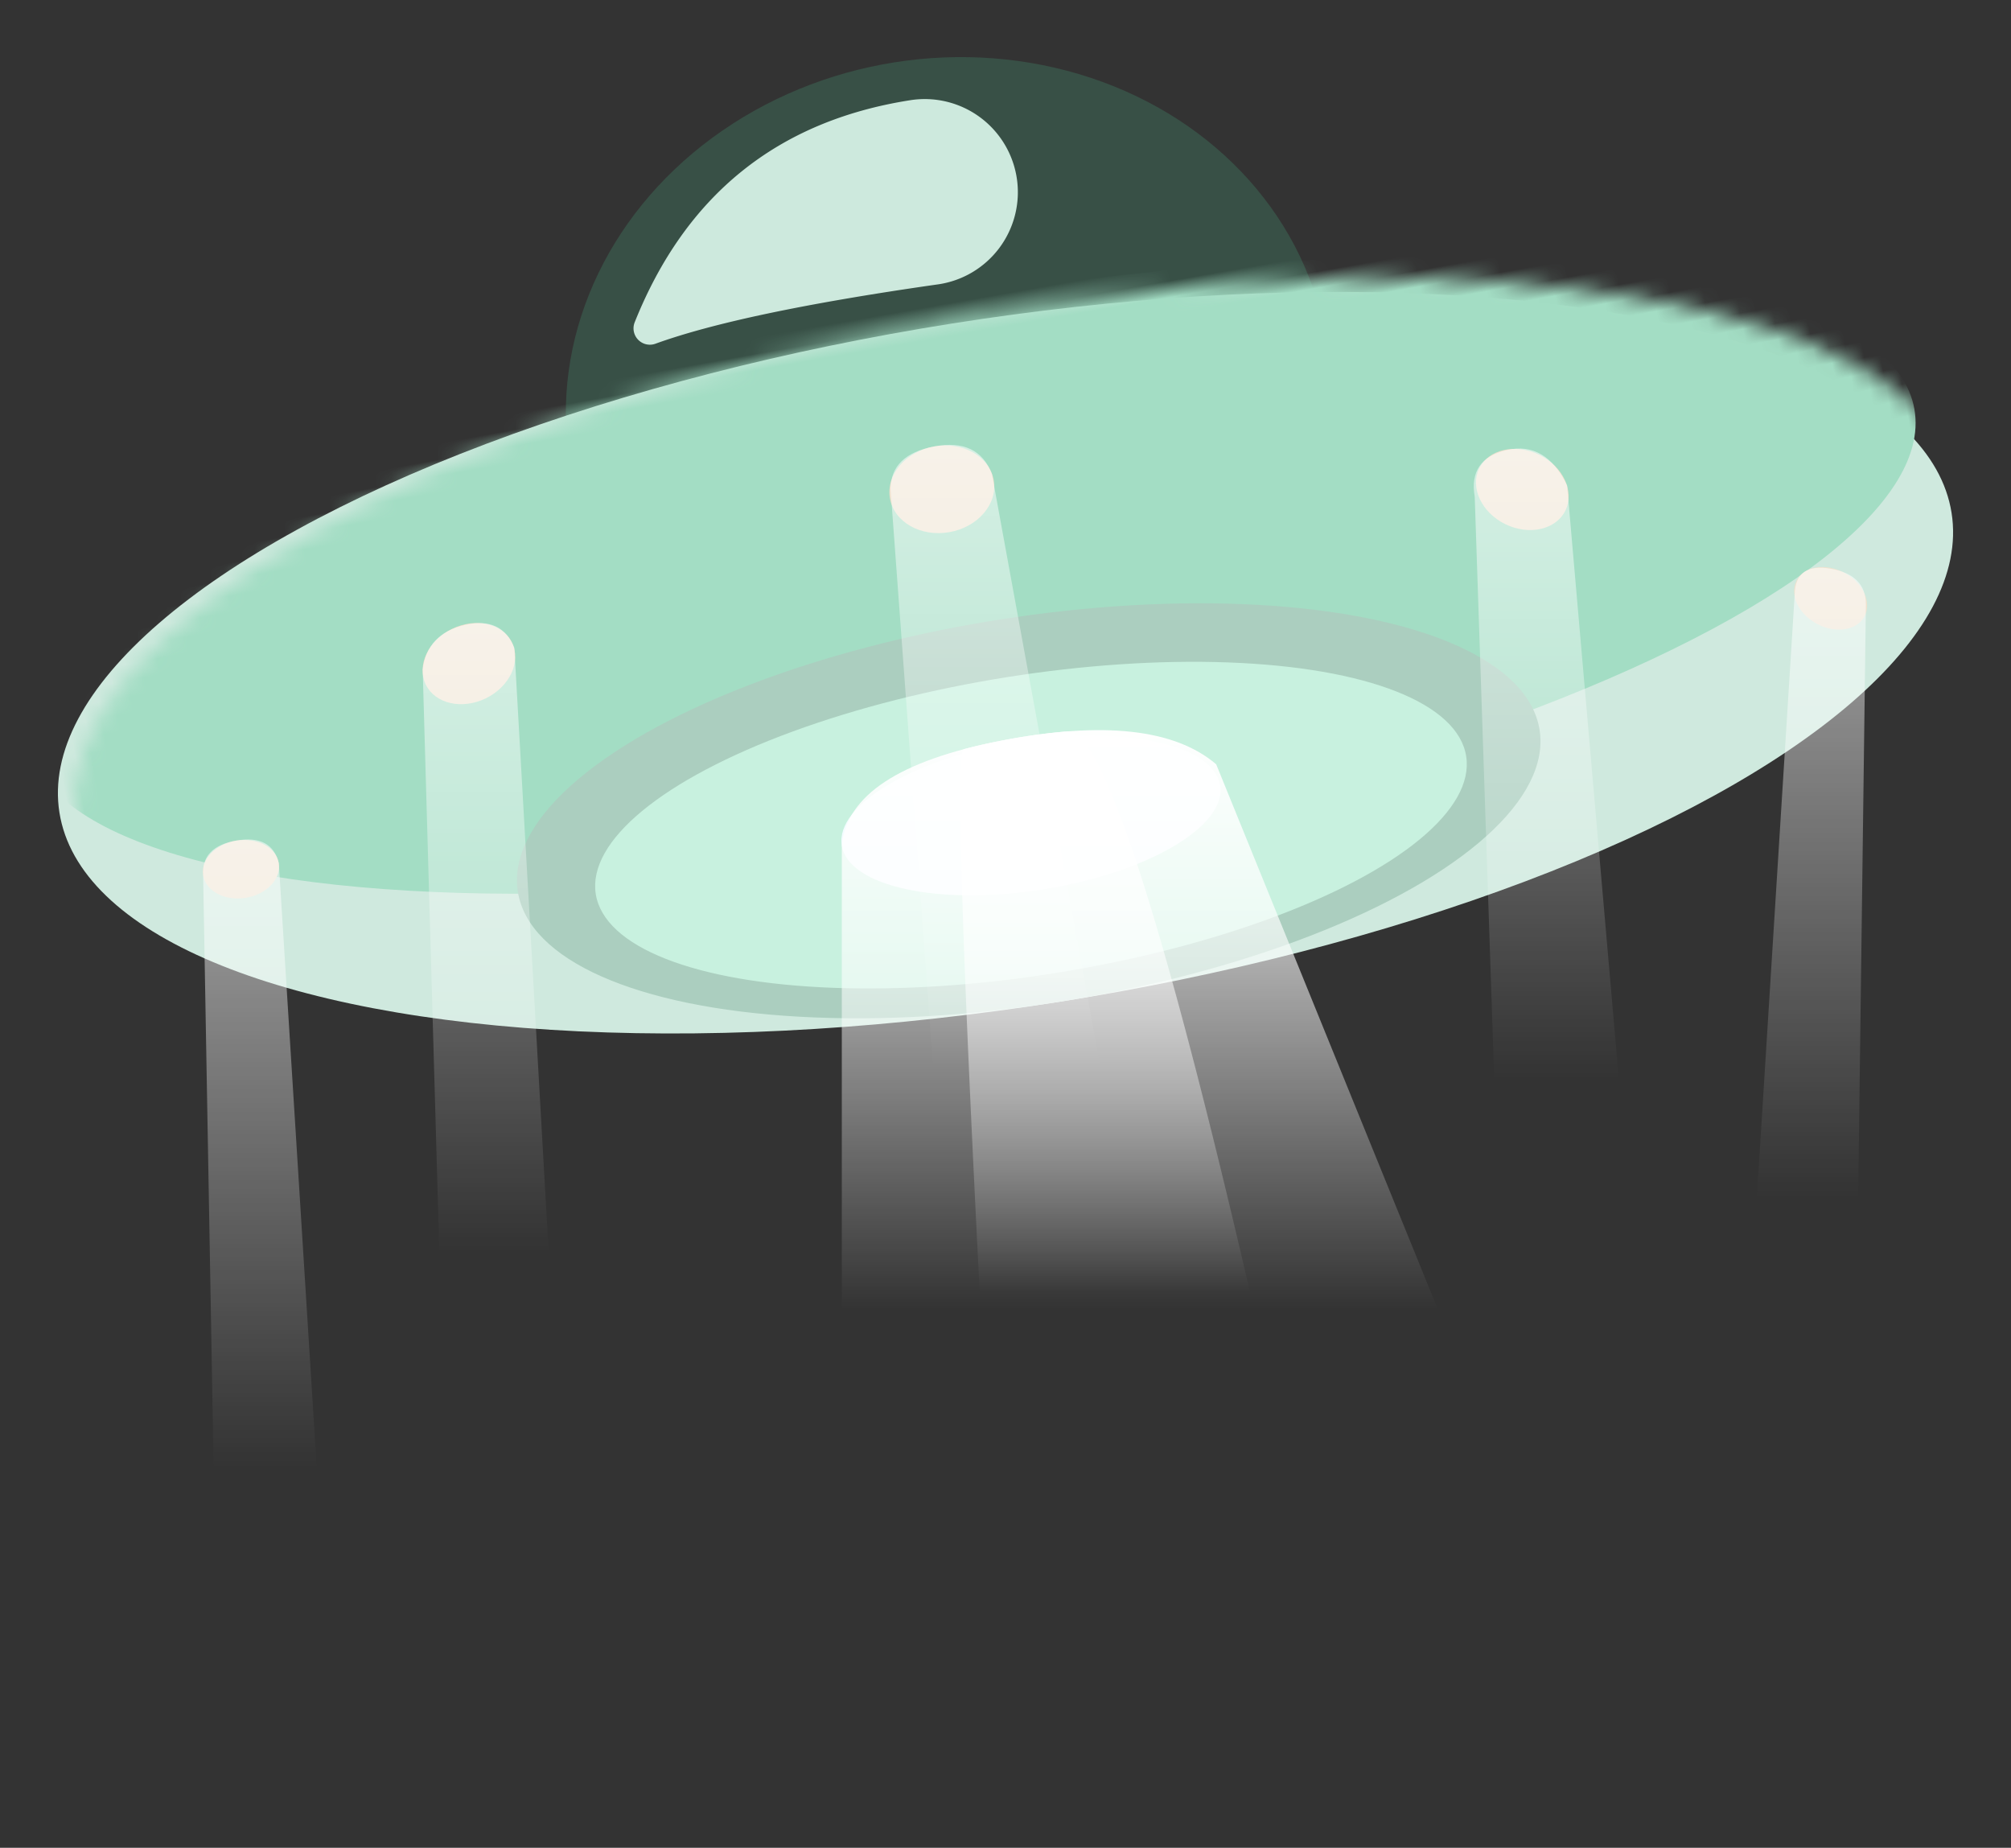 <svg width="123" height="113" xmlns="http://www.w3.org/2000/svg" xmlns:xlink="http://www.w3.org/1999/xlink"><rect width="100%" height="100%" fill="#333333" stroke="none"/><defs><linearGradient x1="50%" y1="0%" x2="50%" y2="100%" id="e"><stop stop-color="#FFF" stop-opacity=".55" offset="0%"/><stop stop-color="#FFF" stop-opacity="0" offset="62.69%"/><stop stop-color="#FFF" stop-opacity="0" offset="100%"/></linearGradient><linearGradient x1="50%" y1="0%" x2="50%" y2="100%" id="f"><stop stop-color="#FFF" stop-opacity=".55" offset="0%"/><stop stop-color="#FFF" stop-opacity="0" offset="62.69%"/><stop stop-color="#FFF" stop-opacity="0" offset="100%"/></linearGradient><linearGradient x1="50%" y1="0%" x2="50%" y2="100%" id="g"><stop stop-color="#FFF" stop-opacity=".55" offset="0%"/><stop stop-color="#FFF" stop-opacity="0" offset="62.69%"/><stop stop-color="#FFF" stop-opacity="0" offset="100%"/></linearGradient><linearGradient x1="50%" y1="0%" x2="50%" y2="100%" id="h"><stop stop-color="#FFF" stop-opacity=".55" offset="0%"/><stop stop-color="#FFF" stop-opacity="0" offset="62.69%"/><stop stop-color="#FFF" stop-opacity="0" offset="100%"/></linearGradient><linearGradient x1="50%" y1="0%" x2="50%" y2="100%" id="i"><stop stop-color="#FFF" stop-opacity=".55" offset="0%"/><stop stop-color="#FFF" stop-opacity="0" offset="62.69%"/><stop stop-color="#FFF" stop-opacity="0" offset="100%"/></linearGradient><linearGradient x1="50%" y1="0%" x2="50%" y2="100%" id="j"><stop stop-color="#FFF" offset="0%"/><stop stop-color="#FFF" stop-opacity="0" offset="54.455%"/><stop stop-color="#FFF" stop-opacity="0" offset="100%"/></linearGradient><linearGradient x1="50%" y1="0%" x2="50%" y2="100%" id="k"><stop stop-color="#FFF" offset="0%"/><stop stop-color="#FFF" stop-opacity="0" offset="54.455%"/><stop stop-color="#FFF" stop-opacity="0" offset="100%"/></linearGradient><ellipse id="a" cx="26.943" cy="24.552" rx="23.434" ry="20.997"/><ellipse id="c" cx="61.5" cy="30.469" rx="58.586" ry="20.998"/></defs><g fill="none" fill-rule="evenodd"><g transform="translate(31.043)"><mask id="b" fill="#fff"><use xlink:href="#a"/></mask><use fill-opacity=".2" fill="#4DC591" transform="rotate(-9 26.943 24.552)" xlink:href="#a"/><path d="M9.047 21.02c3.492-1.268 9.194-2.47 17.107-3.605l.144-.02a5.695 5.695 0 10-1.691-11.263C16.5 7.408 10.89 11.933 7.777 19.709a1 1 0 001.27 1.311z" fill="#CDE9DD" mask="url(#b)"/></g><g transform="translate(0 10.058)"><mask id="d" fill="#fff"><use xlink:href="#c"/></mask><use fill="#CFE9DE" transform="rotate(-9 61.5 30.469)" xlink:href="#c"/><ellipse fill="#A3DDC4" mask="url(#d)" transform="rotate(-10 59.392 25.129)" cx="59.392" cy="25.129" rx="58.589" ry="16.856"/></g><ellipse fill="#ABCEBF" transform="rotate(-9 62.92 49.583)" cx="62.92" cy="49.583" rx="31.636" ry="11.83"/><ellipse fill="#C8F1DF" transform="rotate(-9 63.058 50.46)" cx="63.058" cy="50.46" rx="26.95" ry="9.168"/><ellipse fill="#F3FCFF" transform="rotate(-9 63.058 49.868)" cx="63.058" cy="49.868" rx="11.717" ry="4.584"/><ellipse fill="#EEE2CF" transform="rotate(-9 14.74 53.156)" cx="14.739" cy="53.156" rx="2.343" ry="1.774"/><ellipse fill="#EEE2CF" transform="rotate(28 111.968 36.59)" cx="111.968" cy="36.59" rx="2.348" ry="1.771"/><ellipse fill="#EEE2CF" transform="rotate(-26 28.68 40.582)" cx="28.681" cy="40.582" rx="2.934" ry="2.362"/><ellipse fill="#EEE2CF" transform="scale(-1 1) rotate(-26 0 433.234)" cx="93.109" cy="29.933" rx="2.934" ry="2.362"/><ellipse fill="#EEE2CF" transform="rotate(-10 57.606 29.922)" cx="57.606" cy="29.922" rx="3.222" ry="2.662"/><path d="M12.425 53.526l1.046 59.107h7.339l-3.757-59.847c-.29-1.17-1.153-1.63-2.588-1.383-1.436.247-2.116.954-2.04 2.123z" fill="url(#e)"/><path d="M25.853 40.94l1.676 58.677h7.338L31.46 39.622c-.517-1.295-1.535-1.76-3.055-1.398-1.52.363-2.371 1.268-2.552 2.715z" fill="url(#f)"/><path d="M106.014 36.953l.772 59.248h7.338l-3.756-59.848c-.03-1.296-.762-1.82-2.198-1.574-1.435.247-2.154.972-2.156 2.174z" fill="url(#g)" transform="matrix(-1 0 0 1 220.138 0)"/><path d="M90.2 30.382l1.968 58.795h8.868L95.85 29.685c-.877-1.804-2.104-2.526-3.682-2.164-1.578.361-2.234 1.315-1.968 2.861z" fill="url(#h)"/><path d="M54.471 29.922l4.268 57.954 12.425-1.499-10.493-57.388c-.563-1.463-1.737-2.026-3.522-1.689-1.785.338-2.678 1.212-2.678 2.622z" fill="url(#i)"/><path d="M51.488 51.72v58.472l45.28-8.425-22.382-55.029c-2.538-2.166-6.921-2.647-13.15-1.442-6.227 1.206-9.477 3.347-9.748 6.423z" fill="url(#j)"/><path d="M61.5 107.924l20.318-4.49c-8.273-39.352-13.782-58.92-16.526-58.706a36.34 36.34 0 00-4.055.568c-.811.157-1.572.33-2.282.519-.658.175.19 20.878 2.545 62.109z" fill="url(#k)"/></g></svg>